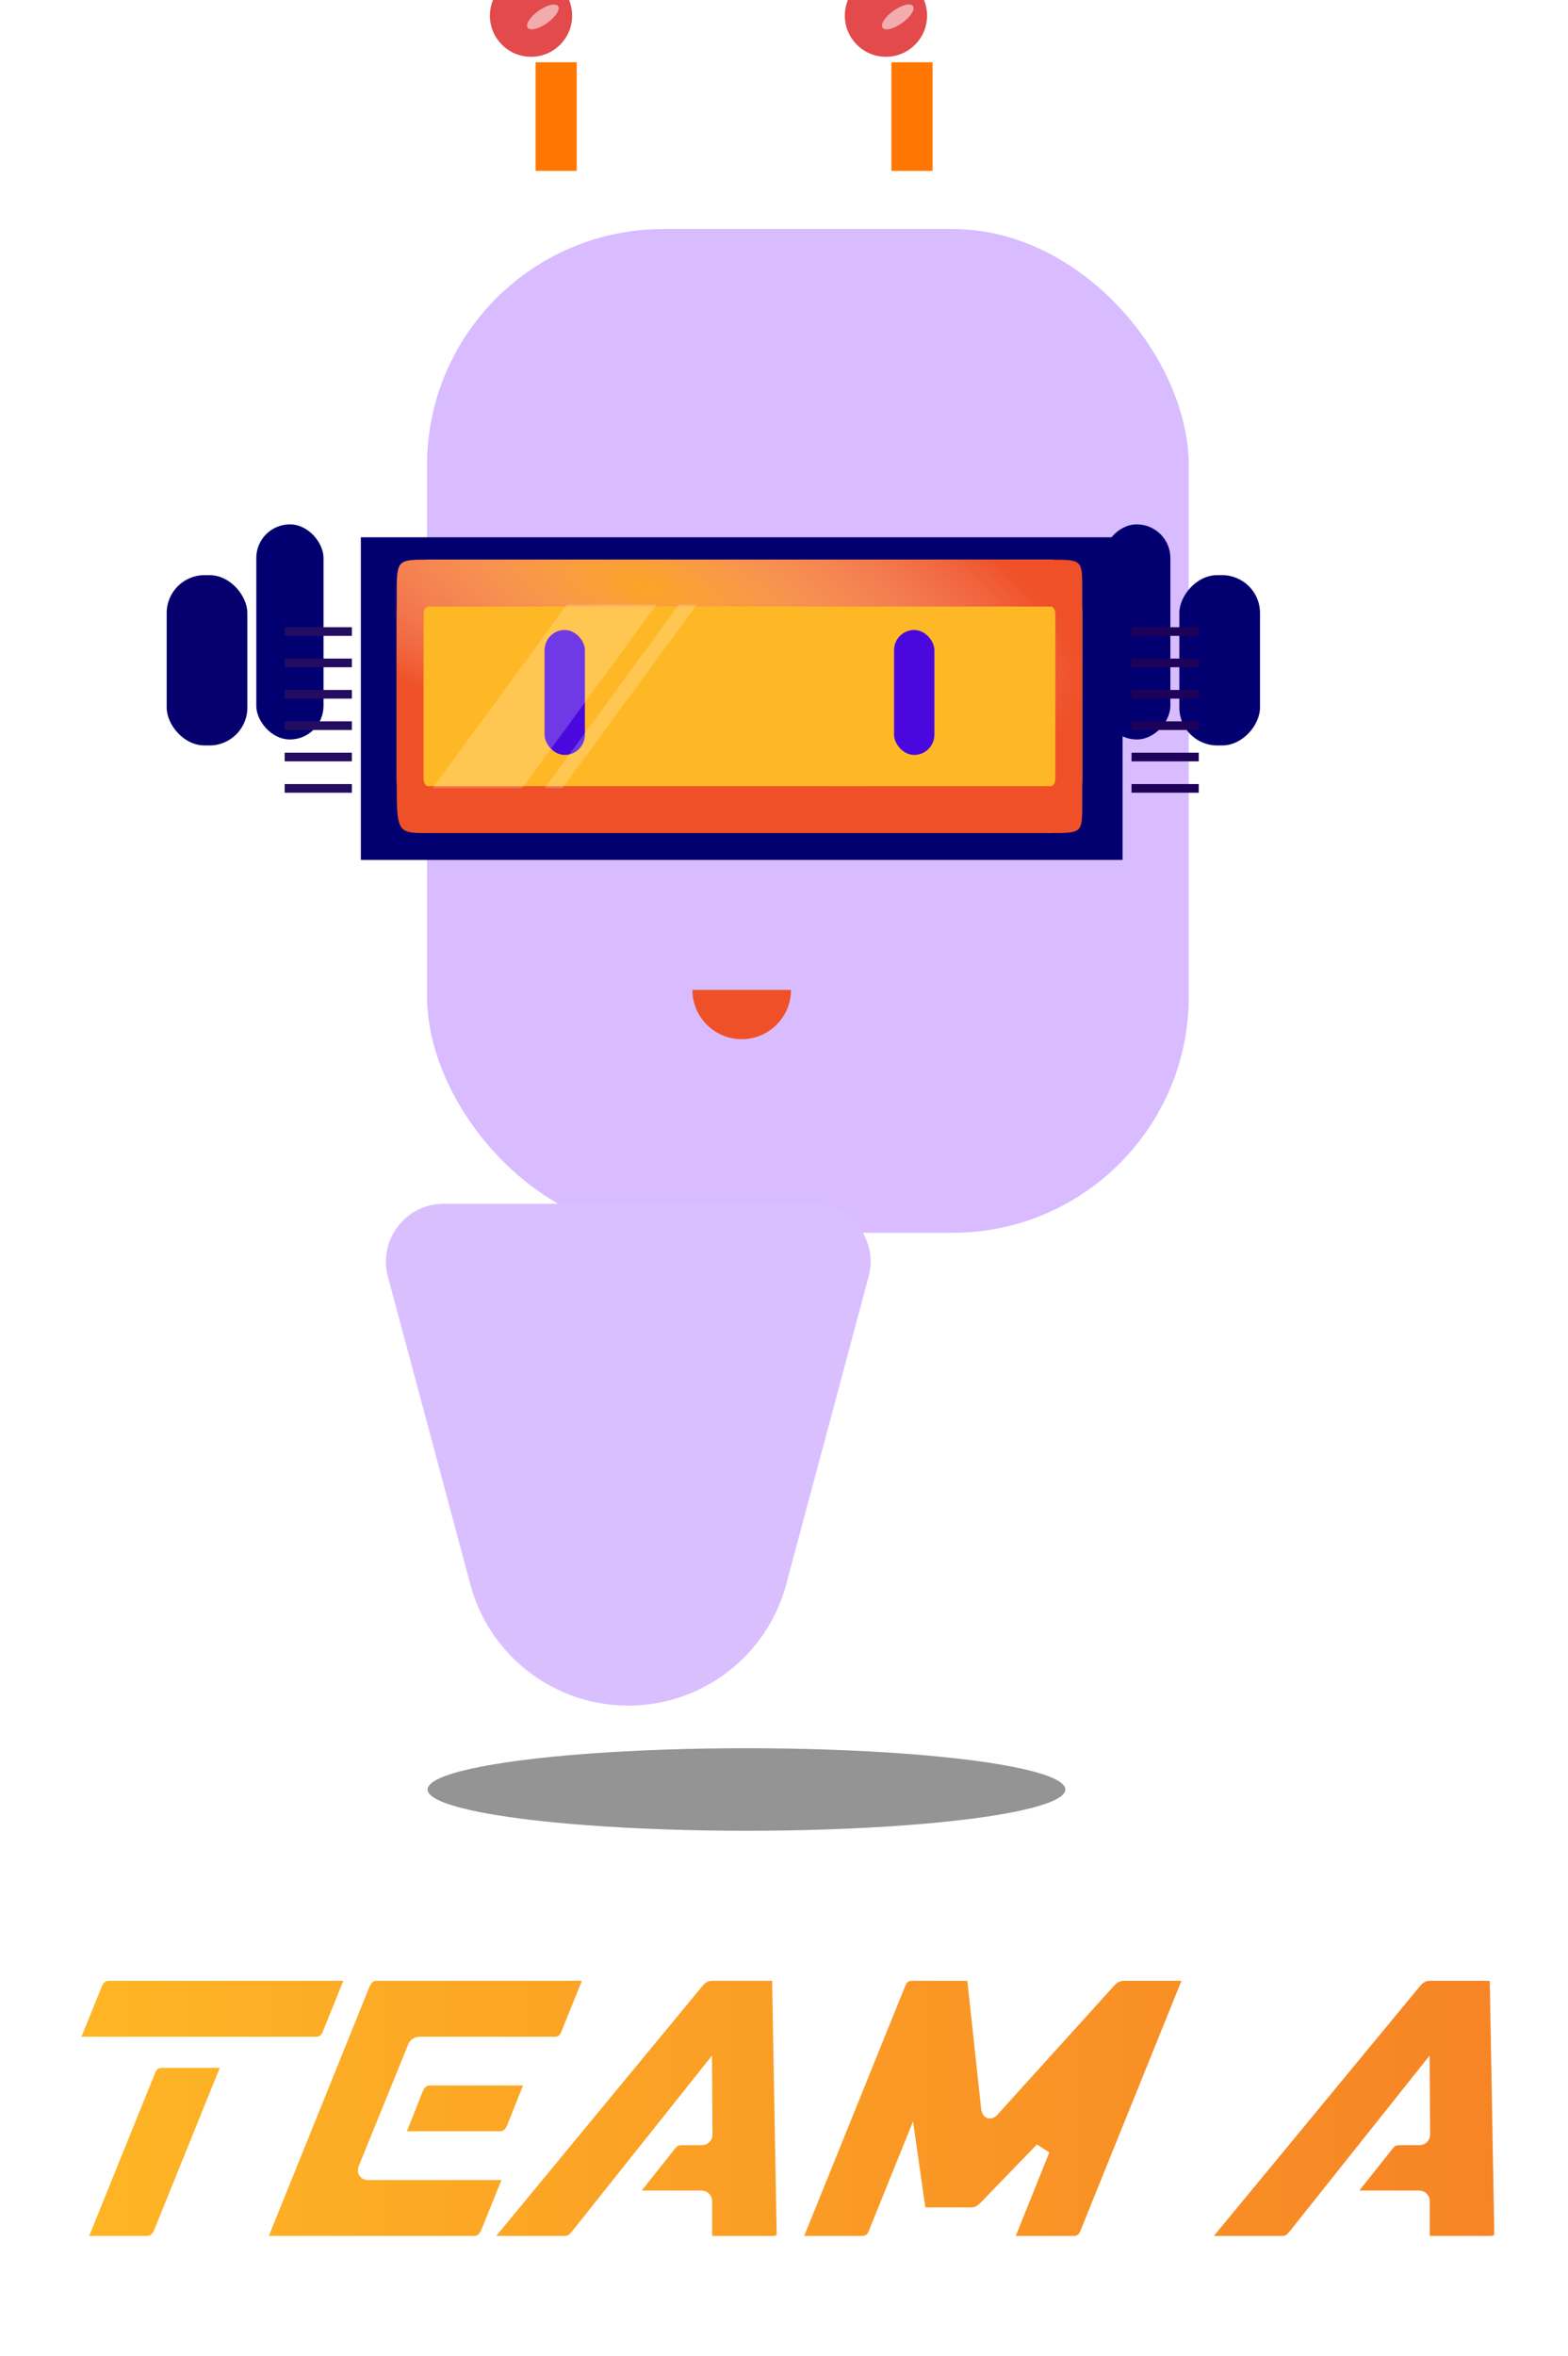 <svg width="209" height="314" viewBox="0 0 209 314" fill="none" xmlns="http://www.w3.org/2000/svg">
<g filter="url(#filter0_ii_1330_186)">
<rect x="48.098" y="16.662" width="101.531" height="133.782" rx="31.507" fill="#D8BCFF"/>
</g>
<rect x="48.098" y="71.608" width="101.531" height="43.001" fill="#020070"/>
<line x1="74.132" y1="8.3" x2="74.132" y2="22.772" stroke="#FF7700" stroke-width="5.482"/>
<g filter="url(#filter1_i_1330_186)">
<circle cx="74.174" cy="5.481" r="5.481" fill="#E24A4C"/>
</g>
<ellipse cx="72.358" cy="2.256" rx="2.491" ry="0.996" transform="rotate(-35.432 72.358 2.256)" fill="white" fill-opacity="0.54"/>
<line x1="121.558" y1="8.3" x2="121.558" y2="22.772" stroke="#FF7700" stroke-width="5.482"/>
<g filter="url(#filter2_i_1330_186)">
<circle cx="121.483" cy="5.481" r="5.481" fill="#E24A4C"/>
</g>
<ellipse cx="119.664" cy="2.256" rx="2.491" ry="0.996" transform="rotate(-35.432 119.664 2.256)" fill="white" fill-opacity="0.54"/>
<path d="M52.877 81.881C52.877 77.856 54.749 74.594 57.058 74.594H140.074C142.383 74.594 144.255 77.856 144.255 81.881V103.74C144.255 107.764 142.383 111.026 140.074 111.026H57.058C54.749 111.026 52.877 107.764 52.877 103.74V81.881Z" fill="#FFB825"/>
<path fill-rule="evenodd" clip-rule="evenodd" d="M140.074 80.84H57.058C56.728 80.84 56.46 81.306 56.46 81.881V103.74C56.46 104.315 56.728 104.781 57.058 104.781H140.074C140.404 104.781 140.672 104.315 140.672 103.74V81.881C140.672 81.306 140.404 80.84 140.074 80.84ZM57.058 74.594C52.877 74.594 52.877 74.594 52.877 79.514V103.74C52.877 111.026 52.877 111.026 57.058 111.026H140.074C144.255 111.026 144.255 111.026 144.255 107.002V78.618C144.255 74.594 144.255 74.594 140.074 74.594H57.058Z" fill="#EF5027"/>
<path fill-rule="evenodd" clip-rule="evenodd" d="M140.074 80.84H57.058C56.728 80.84 56.46 81.306 56.46 81.881V103.74C56.46 104.315 56.728 104.781 57.058 104.781H140.074C140.404 104.781 140.672 104.315 140.672 103.74V81.881C140.672 81.306 140.404 80.84 140.074 80.84ZM57.058 74.594C52.877 74.594 52.877 74.594 52.877 79.514V103.74C52.877 111.026 52.877 111.026 57.058 111.026H140.074C144.255 111.026 144.255 111.026 144.255 107.002V78.618C144.255 74.594 144.255 74.594 140.074 74.594H57.058Z" fill="url(#paint0_radial_1330_186)" fill-opacity="0.8"/>
<rect x="119.17" y="83.962" width="5.375" height="16.654" rx="2.688" fill="#4B08DE"/>
<rect x="72.586" y="83.962" width="5.375" height="16.654" rx="2.688" fill="#4B08DE"/>
<path d="M75.572 80.567H87.516L69.599 105.054H57.654L75.572 80.567Z" fill="white" fill-opacity="0.2"/>
<path d="M90.501 80.567H92.89L74.973 105.054H72.584L90.501 80.567Z" fill="white" fill-opacity="0.2"/>
<g filter="url(#filter3_i_1330_186)">
<path d="M66.826 165.101C65.513 160.201 69.205 155.391 74.277 155.391H123.452C128.524 155.391 132.216 160.201 130.904 165.101L119.914 206.128C117.362 215.656 108.728 222.282 98.865 222.282C89.001 222.282 80.367 215.656 77.815 206.128L66.826 165.101Z" fill="#DABFFF"/>
</g>
<g filter="url(#filter4_i_1330_186)">
<rect x="26" y="82.956" width="10.75" height="22.695" rx="5.041" fill="#05006D"/>
</g>
<g filter="url(#filter5_i_1330_186)">
<rect x="37.943" y="79.969" width="8.959" height="28.668" rx="4.479" fill="#020070"/>
</g>
<g filter="url(#filter6_i_1330_186)">
<rect width="10.75" height="22.695" rx="5.041" transform="matrix(-1 0 0 1 171.727 82.956)" fill="#020070"/>
</g>
<g filter="url(#filter7_i_1330_186)">
<rect width="8.959" height="28.668" rx="4.479" transform="matrix(-1 0 0 1 159.781 79.969)" fill="#020070"/>
</g>
<line x1="37.943" y1="105.074" x2="46.902" y2="105.074" stroke="#240C61" stroke-width="1.154"/>
<line x1="37.943" y1="100.893" x2="46.902" y2="100.893" stroke="#240C61" stroke-width="1.154"/>
<line x1="37.943" y1="96.713" x2="46.902" y2="96.713" stroke="#240C61" stroke-width="1.154"/>
<line x1="37.943" y1="92.532" x2="46.902" y2="92.532" stroke="#240C61" stroke-width="1.154"/>
<line x1="37.943" y1="88.351" x2="46.902" y2="88.351" stroke="#240C61" stroke-width="1.154"/>
<line x1="37.943" y1="84.17" x2="46.902" y2="84.17" stroke="#240C61" stroke-width="1.154"/>
<line x1="150.824" y1="105.074" x2="159.783" y2="105.074" stroke="#1E0259" stroke-width="1.154"/>
<line x1="150.824" y1="100.893" x2="159.783" y2="100.893" stroke="#1E0259" stroke-width="1.154"/>
<line x1="150.824" y1="96.713" x2="159.783" y2="96.713" stroke="#1E0259" stroke-width="1.154"/>
<line x1="150.824" y1="92.532" x2="159.783" y2="92.532" stroke="#1E0259" stroke-width="1.154"/>
<line x1="150.824" y1="88.351" x2="159.783" y2="88.351" stroke="#1E0259" stroke-width="1.154"/>
<line x1="150.824" y1="84.17" x2="159.783" y2="84.17" stroke="#1E0259" stroke-width="1.154"/>
<path d="M92.293 131.93H105.432C105.432 135.558 102.491 138.499 98.863 138.499C95.234 138.499 92.293 135.558 92.293 131.93Z" fill="#EF5027"/>
<g filter="url(#filter8_dddd_1330_186)">
<mask id="path-33-outside-1_1330_186" maskUnits="userSpaceOnUse" x="8" y="262" width="194" height="38" fill="black">
<rect fill="white" x="8" y="262" width="194" height="38"/>
<path d="M10.7 272.45C9.833 272.45 9.567 272.017 9.9 271.15L12.65 264.35C13.05 263.45 13.667 263 14.5 263H45.9C46.833 263 47.1 263.45 46.7 264.35L43.95 271.15C43.617 272.017 43 272.45 42.1 272.45H10.7ZM29.45 274.6C30.317 274.6 30.583 275.033 30.25 275.9L21.45 297.65C21.05 298.55 20.433 299 19.6 299H11.75C10.817 299 10.55 298.55 10.95 297.65L19.75 275.9C20.083 275.033 20.7 274.6 21.6 274.6H29.45ZM55.448 278.3C55.848 277.4 56.464 276.95 57.298 276.95H69.898C70.798 276.95 71.048 277.4 70.648 278.3L68.498 283.7C68.098 284.6 67.481 285.05 66.648 285.05H54.048C53.148 285.05 52.898 284.6 53.298 283.7L55.448 278.3ZM66.998 289.55C67.864 289.55 68.131 289.983 67.798 290.85L65.048 297.65C64.648 298.55 64.031 299 63.198 299H35.648C34.748 299 34.498 298.55 34.898 297.65L48.348 264.35C48.748 263.45 49.364 263 50.198 263H77.748C78.648 263 78.898 263.45 78.498 264.35L75.748 271.15C75.414 272.017 74.814 272.45 73.948 272.45H55.998C55.631 272.45 55.398 272.617 55.298 272.95L48.748 289.05C48.648 289.383 48.748 289.55 49.048 289.55H66.998ZM65.219 297.55L92.819 264.1C93.419 263.367 94.103 263 94.869 263H102.769C103.536 263 103.919 263.367 103.919 264.1L104.519 297.55C104.519 298.517 104.002 299 102.969 299H95.069C94.269 299 93.886 298.633 93.919 297.9V293.4C93.919 293.1 93.752 292.95 93.419 292.95H85.019C83.953 292.95 83.819 292.467 84.619 291.5L89.019 285.95C89.386 285.483 89.686 285.2 89.919 285.1C90.186 284.967 90.586 284.9 91.119 284.9H93.469C93.802 284.9 93.969 284.75 93.969 284.45L93.919 276.8L77.119 297.9C76.752 298.367 76.436 298.667 76.169 298.8C75.936 298.933 75.569 299 75.069 299H65.569C64.536 299 64.419 298.517 65.219 297.55ZM106.236 297.7L119.736 264.3C120.069 263.433 120.669 263 121.536 263H128.686C129.419 263 129.836 263.317 129.936 263.95L131.786 281.05C131.852 281.25 131.902 281.35 131.936 281.35C132.002 281.35 132.086 281.3 132.186 281.2L147.786 263.95C148.386 263.317 149.036 263 149.736 263H157.636C158.502 263 158.769 263.433 158.436 264.3L144.936 297.7C144.602 298.567 143.986 299 143.086 299H135.236C134.369 299 134.102 298.567 134.436 297.7L138.936 286.5L131.436 294.25C130.836 294.883 130.186 295.2 129.486 295.2H123.636C122.869 295.2 122.436 294.883 122.336 294.25L121.236 286.55L116.736 297.7C116.402 298.567 115.769 299 114.836 299H106.986C106.152 299 105.902 298.567 106.236 297.7ZM160.873 297.55L188.473 264.1C189.073 263.367 189.757 263 190.523 263H198.423C199.19 263 199.573 263.367 199.573 264.1L200.173 297.55C200.173 298.517 199.657 299 198.623 299H190.723C189.923 299 189.54 298.633 189.573 297.9V293.4C189.573 293.1 189.407 292.95 189.073 292.95H180.673C179.607 292.95 179.473 292.467 180.273 291.5L184.673 285.95C185.04 285.483 185.34 285.2 185.573 285.1C185.84 284.967 186.24 284.9 186.773 284.9H189.123C189.457 284.9 189.623 284.75 189.623 284.45L189.573 276.8L172.773 297.9C172.407 298.367 172.09 298.667 171.823 298.8C171.59 298.933 171.223 299 170.723 299H161.223C160.19 299 160.073 298.517 160.873 297.55Z"/>
</mask>
<path d="M10.7 272.45C9.833 272.45 9.567 272.017 9.9 271.15L12.65 264.35C13.05 263.45 13.667 263 14.5 263H45.9C46.833 263 47.1 263.45 46.7 264.35L43.95 271.15C43.617 272.017 43 272.45 42.1 272.45H10.7ZM29.45 274.6C30.317 274.6 30.583 275.033 30.25 275.9L21.45 297.65C21.05 298.55 20.433 299 19.6 299H11.75C10.817 299 10.55 298.55 10.95 297.65L19.75 275.9C20.083 275.033 20.7 274.6 21.6 274.6H29.45ZM55.448 278.3C55.848 277.4 56.464 276.95 57.298 276.95H69.898C70.798 276.95 71.048 277.4 70.648 278.3L68.498 283.7C68.098 284.6 67.481 285.05 66.648 285.05H54.048C53.148 285.05 52.898 284.6 53.298 283.7L55.448 278.3ZM66.998 289.55C67.864 289.55 68.131 289.983 67.798 290.85L65.048 297.65C64.648 298.55 64.031 299 63.198 299H35.648C34.748 299 34.498 298.55 34.898 297.65L48.348 264.35C48.748 263.45 49.364 263 50.198 263H77.748C78.648 263 78.898 263.45 78.498 264.35L75.748 271.15C75.414 272.017 74.814 272.45 73.948 272.45H55.998C55.631 272.45 55.398 272.617 55.298 272.95L48.748 289.05C48.648 289.383 48.748 289.55 49.048 289.55H66.998ZM65.219 297.55L92.819 264.1C93.419 263.367 94.103 263 94.869 263H102.769C103.536 263 103.919 263.367 103.919 264.1L104.519 297.55C104.519 298.517 104.002 299 102.969 299H95.069C94.269 299 93.886 298.633 93.919 297.9V293.4C93.919 293.1 93.752 292.95 93.419 292.95H85.019C83.953 292.95 83.819 292.467 84.619 291.5L89.019 285.95C89.386 285.483 89.686 285.2 89.919 285.1C90.186 284.967 90.586 284.9 91.119 284.9H93.469C93.802 284.9 93.969 284.75 93.969 284.45L93.919 276.8L77.119 297.9C76.752 298.367 76.436 298.667 76.169 298.8C75.936 298.933 75.569 299 75.069 299H65.569C64.536 299 64.419 298.517 65.219 297.55ZM106.236 297.7L119.736 264.3C120.069 263.433 120.669 263 121.536 263H128.686C129.419 263 129.836 263.317 129.936 263.95L131.786 281.05C131.852 281.25 131.902 281.35 131.936 281.35C132.002 281.35 132.086 281.3 132.186 281.2L147.786 263.95C148.386 263.317 149.036 263 149.736 263H157.636C158.502 263 158.769 263.433 158.436 264.3L144.936 297.7C144.602 298.567 143.986 299 143.086 299H135.236C134.369 299 134.102 298.567 134.436 297.7L138.936 286.5L131.436 294.25C130.836 294.883 130.186 295.2 129.486 295.2H123.636C122.869 295.2 122.436 294.883 122.336 294.25L121.236 286.55L116.736 297.7C116.402 298.567 115.769 299 114.836 299H106.986C106.152 299 105.902 298.567 106.236 297.7ZM160.873 297.55L188.473 264.1C189.073 263.367 189.757 263 190.523 263H198.423C199.19 263 199.573 263.367 199.573 264.1L200.173 297.55C200.173 298.517 199.657 299 198.623 299H190.723C189.923 299 189.54 298.633 189.573 297.9V293.4C189.573 293.1 189.407 292.95 189.073 292.95H180.673C179.607 292.95 179.473 292.467 180.273 291.5L184.673 285.95C185.04 285.483 185.34 285.2 185.573 285.1C185.84 284.967 186.24 284.9 186.773 284.9H189.123C189.457 284.9 189.623 284.75 189.623 284.45L189.573 276.8L172.773 297.9C172.407 298.367 172.09 298.667 171.823 298.8C171.59 298.933 171.223 299 170.723 299H161.223C160.19 299 160.073 298.517 160.873 297.55Z" fill="#FFB825"/>
<path d="M10.7 272.45C9.833 272.45 9.567 272.017 9.9 271.15L12.65 264.35C13.05 263.45 13.667 263 14.5 263H45.9C46.833 263 47.1 263.45 46.7 264.35L43.95 271.15C43.617 272.017 43 272.45 42.1 272.45H10.7ZM29.45 274.6C30.317 274.6 30.583 275.033 30.25 275.9L21.45 297.65C21.05 298.55 20.433 299 19.6 299H11.75C10.817 299 10.55 298.55 10.95 297.65L19.75 275.9C20.083 275.033 20.7 274.6 21.6 274.6H29.45ZM55.448 278.3C55.848 277.4 56.464 276.95 57.298 276.95H69.898C70.798 276.95 71.048 277.4 70.648 278.3L68.498 283.7C68.098 284.6 67.481 285.05 66.648 285.05H54.048C53.148 285.05 52.898 284.6 53.298 283.7L55.448 278.3ZM66.998 289.55C67.864 289.55 68.131 289.983 67.798 290.85L65.048 297.65C64.648 298.55 64.031 299 63.198 299H35.648C34.748 299 34.498 298.55 34.898 297.65L48.348 264.35C48.748 263.45 49.364 263 50.198 263H77.748C78.648 263 78.898 263.45 78.498 264.35L75.748 271.15C75.414 272.017 74.814 272.45 73.948 272.45H55.998C55.631 272.45 55.398 272.617 55.298 272.95L48.748 289.05C48.648 289.383 48.748 289.55 49.048 289.55H66.998ZM65.219 297.55L92.819 264.1C93.419 263.367 94.103 263 94.869 263H102.769C103.536 263 103.919 263.367 103.919 264.1L104.519 297.55C104.519 298.517 104.002 299 102.969 299H95.069C94.269 299 93.886 298.633 93.919 297.9V293.4C93.919 293.1 93.752 292.95 93.419 292.95H85.019C83.953 292.95 83.819 292.467 84.619 291.5L89.019 285.95C89.386 285.483 89.686 285.2 89.919 285.1C90.186 284.967 90.586 284.9 91.119 284.9H93.469C93.802 284.9 93.969 284.75 93.969 284.45L93.919 276.8L77.119 297.9C76.752 298.367 76.436 298.667 76.169 298.8C75.936 298.933 75.569 299 75.069 299H65.569C64.536 299 64.419 298.517 65.219 297.55ZM106.236 297.7L119.736 264.3C120.069 263.433 120.669 263 121.536 263H128.686C129.419 263 129.836 263.317 129.936 263.95L131.786 281.05C131.852 281.25 131.902 281.35 131.936 281.35C132.002 281.35 132.086 281.3 132.186 281.2L147.786 263.95C148.386 263.317 149.036 263 149.736 263H157.636C158.502 263 158.769 263.433 158.436 264.3L144.936 297.7C144.602 298.567 143.986 299 143.086 299H135.236C134.369 299 134.102 298.567 134.436 297.7L138.936 286.5L131.436 294.25C130.836 294.883 130.186 295.2 129.486 295.2H123.636C122.869 295.2 122.436 294.883 122.336 294.25L121.236 286.55L116.736 297.7C116.402 298.567 115.769 299 114.836 299H106.986C106.152 299 105.902 298.567 106.236 297.7ZM160.873 297.55L188.473 264.1C189.073 263.367 189.757 263 190.523 263H198.423C199.19 263 199.573 263.367 199.573 264.1L200.173 297.55C200.173 298.517 199.657 299 198.623 299H190.723C189.923 299 189.54 298.633 189.573 297.9V293.4C189.573 293.1 189.407 292.95 189.073 292.95H180.673C179.607 292.95 179.473 292.467 180.273 291.5L184.673 285.95C185.04 285.483 185.34 285.2 185.573 285.1C185.84 284.967 186.24 284.9 186.773 284.9H189.123C189.457 284.9 189.623 284.75 189.623 284.45L189.573 276.8L172.773 297.9C172.407 298.367 172.09 298.667 171.823 298.8C171.59 298.933 171.223 299 170.723 299H161.223C160.19 299 160.073 298.517 160.873 297.55Z" fill="url(#paint1_linear_1330_186)" fill-opacity="0.5"/>
<path d="M9.9 271.15L8.973 270.775L8.97 270.783L8.967 270.791L9.9 271.15ZM12.65 264.35L11.736 263.944L11.729 263.959L11.723 263.975L12.65 264.35ZM46.7 264.35L45.786 263.944L45.779 263.959L45.773 263.975L46.7 264.35ZM43.95 271.15L43.023 270.775L43.02 270.783L43.017 270.791L43.95 271.15ZM30.25 275.9L31.177 276.275L31.18 276.267L31.183 276.259L30.25 275.9ZM21.45 297.65L22.364 298.056L22.371 298.041L22.377 298.025L21.45 297.65ZM10.95 297.65L11.864 298.056L11.871 298.041L11.877 298.025L10.95 297.65ZM19.75 275.9L20.677 276.275L20.68 276.267L20.683 276.259L19.75 275.9ZM10.7 271.45C10.632 271.45 10.584 271.446 10.553 271.441C10.521 271.436 10.512 271.432 10.52 271.435C10.528 271.438 10.556 271.45 10.593 271.479C10.631 271.509 10.67 271.55 10.702 271.601C10.767 271.708 10.76 271.787 10.761 271.77C10.762 271.761 10.764 271.736 10.775 271.69C10.786 271.644 10.804 271.584 10.833 271.509L8.967 270.791C8.776 271.288 8.606 272.012 8.998 272.649C9.414 273.324 10.168 273.45 10.7 273.45V271.45ZM10.827 271.525L13.577 264.725L11.723 263.975L8.973 270.775L10.827 271.525ZM13.564 264.756C13.713 264.421 13.87 264.241 14.002 264.145C14.123 264.057 14.275 264 14.5 264V262C13.892 262 13.318 262.168 12.823 262.53C12.338 262.884 11.987 263.379 11.736 263.944L13.564 264.756ZM14.5 264H45.9V262H14.5V264ZM45.9 264C45.978 264 46.034 264.005 46.074 264.01C46.113 264.016 46.128 264.022 46.124 264.021C46.12 264.019 46.092 264.008 46.054 263.979C46.015 263.948 45.973 263.904 45.94 263.847C45.907 263.791 45.891 263.739 45.884 263.702C45.878 263.668 45.881 263.651 45.88 263.661C45.879 263.671 45.875 263.7 45.86 263.75C45.845 263.799 45.822 263.863 45.786 263.944L47.614 264.756C47.836 264.257 48.06 263.502 47.66 262.828C47.24 262.119 46.443 262 45.9 262V264ZM45.773 263.975L43.023 270.775L44.877 271.525L47.627 264.725L45.773 263.975ZM43.017 270.791C42.905 271.082 42.774 271.228 42.663 271.307C42.553 271.384 42.385 271.45 42.1 271.45V273.45C42.715 273.45 43.305 273.3 43.812 272.943C44.317 272.588 44.662 272.084 44.883 271.509L43.017 270.791ZM42.1 271.45H10.7V273.45H42.1V271.45ZM29.45 275.6C29.518 275.6 29.566 275.604 29.597 275.609C29.629 275.614 29.638 275.618 29.63 275.615C29.622 275.612 29.594 275.6 29.557 275.571C29.519 275.541 29.48 275.5 29.448 275.449C29.383 275.342 29.39 275.263 29.389 275.28C29.388 275.289 29.386 275.314 29.375 275.36C29.364 275.406 29.346 275.466 29.317 275.541L31.183 276.259C31.375 275.762 31.544 275.038 31.152 274.401C30.736 273.726 29.982 273.6 29.45 273.6V275.6ZM29.323 275.525L20.523 297.275L22.377 298.025L31.177 276.275L29.323 275.525ZM20.536 297.244C20.387 297.579 20.23 297.759 20.098 297.855C19.977 297.943 19.825 298 19.6 298V300C20.208 300 20.782 299.832 21.277 299.47C21.762 299.116 22.113 298.621 22.364 298.056L20.536 297.244ZM19.6 298H11.75V300H19.6V298ZM11.75 298C11.672 298 11.616 297.995 11.576 297.99C11.537 297.984 11.522 297.978 11.526 297.979C11.53 297.981 11.558 297.992 11.596 298.021C11.635 298.052 11.677 298.096 11.71 298.153C11.743 298.209 11.759 298.261 11.766 298.298C11.772 298.332 11.769 298.349 11.77 298.339C11.771 298.329 11.775 298.3 11.79 298.25C11.805 298.201 11.828 298.137 11.864 298.056L10.036 297.244C9.814 297.743 9.59 298.498 9.99 299.172C10.41 299.881 11.207 300 11.75 300V298ZM11.877 298.025L20.677 276.275L18.823 275.525L10.023 297.275L11.877 298.025ZM20.683 276.259C20.795 275.968 20.926 275.822 21.037 275.743C21.147 275.666 21.315 275.6 21.6 275.6V273.6C20.985 273.6 20.395 273.75 19.888 274.107C19.383 274.462 19.038 274.966 18.817 275.541L20.683 276.259ZM21.6 275.6H29.45V273.6H21.6V275.6ZM55.448 278.3L54.534 277.894L54.526 277.912L54.519 277.93L55.448 278.3ZM70.648 278.3L69.734 277.894L69.726 277.912L69.719 277.93L70.648 278.3ZM68.498 283.7L69.412 284.106L69.419 284.088L69.427 284.07L68.498 283.7ZM53.298 283.7L54.212 284.106L54.219 284.088L54.227 284.07L53.298 283.7ZM67.798 290.85L68.725 291.225L68.728 291.217L68.731 291.209L67.798 290.85ZM65.048 297.65L65.962 298.056L65.968 298.041L65.975 298.025L65.048 297.65ZM34.898 297.65L35.812 298.056L35.818 298.04L35.825 298.025L34.898 297.65ZM48.348 264.35L47.434 263.944L47.427 263.96L47.42 263.975L48.348 264.35ZM78.498 264.35L77.584 263.944L77.577 263.959L77.571 263.975L78.498 264.35ZM75.748 271.15L74.821 270.775L74.817 270.783L74.814 270.791L75.748 271.15ZM55.298 272.95L56.224 273.327L56.242 273.283L56.255 273.237L55.298 272.95ZM48.748 289.05L47.821 288.673L47.803 288.717L47.79 288.763L48.748 289.05ZM56.361 278.706C56.511 278.371 56.668 278.191 56.8 278.095C56.921 278.007 57.072 277.95 57.298 277.95V275.95C56.69 275.95 56.116 276.118 55.621 276.48C55.136 276.834 54.785 277.329 54.534 277.894L56.361 278.706ZM57.298 277.95H69.898V275.95H57.298V277.95ZM69.898 277.95C69.97 277.95 70.02 277.955 70.054 277.96C70.088 277.965 70.096 277.969 70.086 277.966C70.076 277.962 70.044 277.947 70.003 277.914C69.96 277.879 69.918 277.831 69.886 277.773C69.82 277.654 69.835 277.571 69.832 277.599C69.831 277.612 69.825 277.643 69.81 277.695C69.794 277.746 69.77 277.812 69.734 277.894L71.561 278.706C71.781 278.212 72.006 277.471 71.634 276.802C71.23 276.074 70.433 275.95 69.898 275.95V277.95ZM69.719 277.93L67.569 283.33L69.427 284.07L71.577 278.67L69.719 277.93ZM67.584 283.294C67.435 283.629 67.277 283.809 67.146 283.905C67.024 283.993 66.873 284.05 66.648 284.05V286.05C67.256 286.05 67.829 285.882 68.325 285.52C68.81 285.166 69.16 284.671 69.412 284.106L67.584 283.294ZM66.648 284.05H54.048V286.05H66.648V284.05ZM54.048 284.05C53.976 284.05 53.925 284.045 53.891 284.04C53.858 284.035 53.849 284.031 53.859 284.034C53.869 284.038 53.902 284.053 53.943 284.086C53.985 284.121 54.027 284.169 54.059 284.227C54.125 284.346 54.11 284.429 54.113 284.401C54.115 284.388 54.12 284.357 54.136 284.305C54.151 284.254 54.175 284.188 54.212 284.106L52.384 283.294C52.164 283.788 51.939 284.529 52.311 285.198C52.715 285.926 53.512 286.05 54.048 286.05V284.05ZM54.227 284.07L56.377 278.67L54.519 277.93L52.369 283.33L54.227 284.07ZM66.998 290.55C67.065 290.55 67.113 290.554 67.145 290.559C67.177 290.564 67.186 290.568 67.178 290.565C67.17 290.562 67.141 290.55 67.105 290.521C67.066 290.491 67.028 290.45 66.996 290.399C66.93 290.292 66.937 290.213 66.936 290.23C66.936 290.239 66.934 290.264 66.922 290.31C66.912 290.356 66.893 290.416 66.864 290.491L68.731 291.209C68.922 290.712 69.091 289.988 68.699 289.351C68.284 288.676 67.53 288.55 66.998 288.55V290.55ZM66.871 290.475L64.121 297.275L65.975 298.025L68.725 291.225L66.871 290.475ZM64.134 297.244C63.985 297.579 63.827 297.759 63.696 297.855C63.574 297.943 63.423 298 63.198 298V300C63.806 300 64.379 299.832 64.875 299.47C65.36 299.116 65.71 298.621 65.962 298.056L64.134 297.244ZM63.198 298H35.648V300H63.198V298ZM35.648 298C35.576 298 35.525 297.995 35.491 297.99C35.458 297.985 35.45 297.981 35.459 297.984C35.469 297.988 35.502 298.003 35.543 298.036C35.585 298.071 35.627 298.119 35.659 298.177C35.725 298.296 35.71 298.379 35.713 298.351C35.715 298.338 35.72 298.307 35.736 298.255C35.751 298.204 35.775 298.138 35.812 298.056L33.984 297.244C33.764 297.738 33.539 298.479 33.911 299.148C34.315 299.876 35.112 300 35.648 300V298ZM35.825 298.025L49.275 264.725L47.42 263.975L33.97 297.275L35.825 298.025ZM49.261 264.756C49.41 264.421 49.568 264.241 49.7 264.145C49.821 264.057 49.972 264 50.198 264V262C49.59 262 49.016 262.168 48.521 262.53C48.036 262.884 47.685 263.379 47.434 263.944L49.261 264.756ZM50.198 264H77.748V262H50.198V264ZM77.748 264C77.82 264 77.871 264.005 77.904 264.01C77.938 264.015 77.946 264.019 77.936 264.016C77.926 264.012 77.894 263.997 77.853 263.964C77.81 263.929 77.768 263.881 77.736 263.823C77.67 263.704 77.685 263.621 77.682 263.649C77.68 263.662 77.675 263.693 77.66 263.745C77.644 263.796 77.62 263.862 77.584 263.944L79.412 264.756C79.631 264.262 79.856 263.521 79.484 262.852C79.08 262.124 78.283 262 77.748 262V264ZM77.571 263.975L74.821 270.775L76.675 271.525L79.425 264.725L77.571 263.975ZM74.814 270.791C74.7 271.089 74.569 271.237 74.462 271.314C74.36 271.388 74.208 271.45 73.948 271.45V273.45C74.554 273.45 75.135 273.295 75.633 272.936C76.126 272.58 76.462 272.077 76.681 271.509L74.814 270.791ZM73.948 271.45H55.998V273.45H73.948V271.45ZM55.998 271.45C55.664 271.45 55.295 271.527 54.966 271.761C54.633 271.999 54.44 272.33 54.34 272.663L56.255 273.237C56.256 273.236 56.229 273.317 56.129 273.389C56.034 273.456 55.965 273.45 55.998 273.45V271.45ZM54.371 272.573L47.821 288.673L49.674 289.427L56.224 273.327L54.371 272.573ZM47.79 288.763C47.718 289.001 47.615 289.482 47.89 289.939C48.206 290.465 48.75 290.55 49.048 290.55V288.55C49.057 288.55 49.136 288.55 49.245 288.596C49.368 288.647 49.508 288.748 49.605 288.911C49.697 289.063 49.71 289.201 49.71 289.269C49.71 289.333 49.698 289.361 49.706 289.337L47.79 288.763ZM49.048 290.55H66.998V288.55H49.048V290.55ZM65.219 297.55L65.99 298.188L65.99 298.186L65.219 297.55ZM92.819 264.1L93.591 264.736L93.593 264.733L92.819 264.1ZM103.919 264.1H102.919V264.109L102.919 264.118L103.919 264.1ZM104.519 297.55H105.519V297.541L105.519 297.532L104.519 297.55ZM93.919 297.9L94.918 297.945L94.919 297.923V297.9H93.919ZM84.619 291.5L85.389 292.138L85.396 292.129L85.403 292.121L84.619 291.5ZM89.019 285.95L89.803 286.571L89.805 286.568L89.019 285.95ZM89.919 285.1L90.313 286.019L90.34 286.008L90.366 285.994L89.919 285.1ZM93.969 284.45H94.969L94.969 284.443L93.969 284.45ZM93.919 276.8L94.919 276.793L94.901 273.962L93.137 276.177L93.919 276.8ZM77.119 297.9L76.337 297.277L76.333 297.282L77.119 297.9ZM76.169 298.8L75.722 297.906L75.697 297.918L75.673 297.932L76.169 298.8ZM65.99 298.186L93.591 264.736L92.048 263.464L64.448 296.914L65.99 298.186ZM93.593 264.733C94.052 264.172 94.472 264 94.869 264V262C93.733 262 92.786 262.561 92.045 263.467L93.593 264.733ZM94.869 264H102.769V262H94.869V264ZM102.769 264C102.884 264 102.945 264.014 102.968 264.021C102.987 264.027 102.969 264.025 102.94 263.998C102.911 263.97 102.902 263.945 102.903 263.948C102.906 263.956 102.919 264.001 102.919 264.1H104.919C104.919 263.568 104.778 262.987 104.323 262.552C103.876 262.125 103.296 262 102.769 262V264ZM102.919 264.118L103.519 297.568L105.519 297.532L104.919 264.082L102.919 264.118ZM103.519 297.55C103.519 297.705 103.498 297.799 103.48 297.849C103.464 297.893 103.451 297.905 103.448 297.907C103.445 297.91 103.348 298 102.969 298V300C103.624 300 104.301 299.848 104.815 299.368C105.341 298.876 105.519 298.205 105.519 297.55H103.519ZM102.969 298H95.069V300H102.969V298ZM95.069 298C94.942 298 94.872 297.985 94.843 297.976C94.819 297.968 94.839 297.97 94.873 298.002C94.888 298.017 94.902 298.034 94.912 298.05C94.921 298.066 94.925 298.076 94.925 298.078C94.925 298.079 94.914 298.041 94.918 297.945L92.92 297.855C92.896 298.394 93.019 298.997 93.49 299.448C93.944 299.881 94.54 300 95.069 300V298ZM94.919 297.9V293.4H92.919V297.9H94.919ZM94.919 293.4C94.919 293.067 94.822 292.642 94.463 292.319C94.124 292.014 93.716 291.95 93.419 291.95V293.95C93.456 293.95 93.297 293.961 93.125 293.806C92.933 293.633 92.919 293.433 92.919 293.4H94.919ZM93.419 291.95H85.019V293.95H93.419V291.95ZM85.019 291.95C84.922 291.95 84.853 291.944 84.806 291.938C84.759 291.931 84.751 291.925 84.768 291.932C84.786 291.939 84.847 291.967 84.916 292.035C84.991 292.109 85.052 292.208 85.083 292.322C85.113 292.428 85.106 292.51 85.1 292.547C85.094 292.581 85.088 292.585 85.103 292.552C85.135 292.481 85.217 292.346 85.389 292.138L83.849 290.862C83.621 291.138 83.42 291.425 83.286 291.717C83.159 291.993 83.031 292.405 83.155 292.853C83.295 293.359 83.673 293.647 84.02 293.787C84.342 293.916 84.697 293.95 85.019 293.95V291.95ZM85.403 292.121L89.803 286.571L88.236 285.329L83.835 290.879L85.403 292.121ZM89.805 286.568C89.97 286.358 90.103 286.211 90.206 286.115C90.317 286.01 90.351 286.003 90.313 286.019L89.525 284.181C89.254 284.297 89.021 284.482 88.832 284.66C88.635 284.847 88.435 285.075 88.233 285.332L89.805 286.568ZM90.366 285.994C90.424 285.966 90.637 285.9 91.119 285.9V283.9C90.535 283.9 89.948 283.968 89.472 284.206L90.366 285.994ZM91.119 285.9H93.469V283.9H91.119V285.9ZM93.469 285.9C93.766 285.9 94.174 285.836 94.513 285.531C94.872 285.208 94.969 284.783 94.969 284.45H92.969C92.969 284.417 92.983 284.217 93.175 284.044C93.347 283.889 93.506 283.9 93.469 283.9V285.9ZM94.969 284.443L94.919 276.793L92.919 276.807L92.969 284.457L94.969 284.443ZM93.137 276.177L76.337 297.277L77.901 298.523L94.701 277.423L93.137 276.177ZM76.333 297.282C75.984 297.725 75.781 297.876 75.722 297.906L76.616 299.694C77.091 299.457 77.52 299.008 77.906 298.518L76.333 297.282ZM75.673 297.932C75.685 297.925 75.652 297.946 75.54 297.966C75.432 297.986 75.278 298 75.069 298V300C75.617 300 76.2 299.934 76.665 299.668L75.673 297.932ZM75.069 298H65.569V300H75.069V298ZM65.569 298C65.477 298 65.413 297.994 65.373 297.988C65.331 297.982 65.33 297.978 65.353 297.987C65.378 297.998 65.445 298.03 65.517 298.106C65.594 298.187 65.652 298.291 65.679 298.403C65.704 298.508 65.695 298.586 65.689 298.617C65.683 298.646 65.679 298.646 65.696 298.611C65.731 298.535 65.817 298.397 65.99 298.188L64.449 296.912C64.222 297.187 64.022 297.471 63.886 297.758C63.759 298.028 63.628 298.43 63.735 298.872C63.857 299.38 64.225 299.683 64.579 299.831C64.9 299.966 65.254 300 65.569 300V298ZM106.236 297.7L105.308 297.325L105.305 297.333L105.302 297.341L106.236 297.7ZM119.736 264.3L120.663 264.675L120.666 264.667L120.669 264.659L119.736 264.3ZM129.936 263.95L130.93 263.842L130.927 263.818L130.923 263.794L129.936 263.95ZM131.786 281.05L130.791 281.158L130.803 281.264L130.837 281.366L131.786 281.05ZM132.186 281.2L132.893 281.907L132.91 281.889L132.927 281.871L132.186 281.2ZM147.786 263.95L147.06 263.262L147.052 263.271L147.044 263.279L147.786 263.95ZM158.436 264.3L159.363 264.675L159.366 264.667L159.369 264.659L158.436 264.3ZM144.936 297.7L144.008 297.325L144.005 297.333L144.002 297.341L144.936 297.7ZM134.436 297.7L133.508 297.327L133.505 297.334L133.502 297.341L134.436 297.7ZM138.936 286.5L139.863 286.873L138.217 285.805L138.936 286.5ZM131.436 294.25L130.717 293.555L130.71 293.562L131.436 294.25ZM122.336 294.25L121.346 294.391L121.347 294.399L121.348 294.406L122.336 294.25ZM121.236 286.55L122.225 286.409L121.7 282.728L120.308 286.176L121.236 286.55ZM116.736 297.7L115.808 297.326L115.805 297.333L115.802 297.341L116.736 297.7ZM107.163 298.075L120.663 264.675L118.808 263.925L105.308 297.325L107.163 298.075ZM120.669 264.659C120.784 264.361 120.914 264.213 121.021 264.136C121.123 264.062 121.275 264 121.536 264V262C120.929 262 120.348 262.155 119.85 262.514C119.357 262.87 119.021 263.373 118.802 263.941L120.669 264.659ZM121.536 264H128.686V262H121.536V264ZM128.686 264C128.919 264 128.966 264.051 128.943 264.034C128.938 264.03 128.933 264.025 128.928 264.02C128.924 264.015 128.922 264.011 128.923 264.012C128.924 264.014 128.937 264.04 128.948 264.106L130.923 263.794C130.843 263.283 130.611 262.789 130.153 262.441C129.713 262.107 129.185 262 128.686 262V264ZM128.941 264.058L130.791 281.158L132.78 280.942L130.93 263.842L128.941 264.058ZM130.837 281.366C130.875 281.479 130.921 281.608 130.979 281.722C131.005 281.775 131.057 281.872 131.139 281.971C131.176 282.016 131.446 282.35 131.936 282.35V280.35C132.187 280.35 132.374 280.444 132.477 280.513C132.579 280.581 132.644 280.653 132.676 280.691C132.737 280.765 132.766 280.825 132.767 280.828C132.775 280.842 132.763 280.821 132.734 280.734L130.837 281.366ZM131.936 282.35C132.215 282.35 132.432 282.248 132.563 282.17C132.698 282.089 132.809 281.991 132.893 281.907L131.478 280.493C131.463 280.509 131.481 280.486 131.534 280.455C131.58 280.427 131.723 280.35 131.936 280.35V282.35ZM132.927 281.871L148.527 264.621L147.044 263.279L131.444 280.529L132.927 281.871ZM148.512 264.638C148.972 264.151 149.375 264 149.736 264V262C148.696 262 147.799 262.482 147.06 263.262L148.512 264.638ZM149.736 264H157.636V262H149.736V264ZM157.636 264C157.703 264 157.751 264.004 157.783 264.009C157.815 264.014 157.824 264.018 157.816 264.015C157.807 264.012 157.779 264 157.742 263.971C157.704 263.941 157.665 263.9 157.634 263.849C157.568 263.742 157.575 263.663 157.574 263.68C157.574 263.689 157.572 263.714 157.56 263.76C157.549 263.806 157.531 263.866 157.502 263.941L159.369 264.659C159.56 264.162 159.729 263.438 159.337 262.801C158.922 262.126 158.168 262 157.636 262V264ZM157.508 263.925L144.008 297.325L145.863 298.075L159.363 264.675L157.508 263.925ZM144.002 297.341C143.89 297.632 143.76 297.778 143.648 297.857C143.539 297.934 143.371 298 143.086 298V300C143.701 300 144.291 299.85 144.798 299.493C145.303 299.138 145.648 298.634 145.869 298.059L144.002 297.341ZM143.086 298H135.236V300H143.086V298ZM135.236 298C135.168 298 135.12 297.996 135.088 297.991C135.056 297.986 135.047 297.982 135.055 297.985C135.064 297.988 135.092 298 135.129 298.029C135.167 298.059 135.206 298.1 135.237 298.151C135.303 298.258 135.296 298.337 135.297 298.32C135.297 298.311 135.3 298.286 135.311 298.24C135.322 298.194 135.34 298.134 135.369 298.059L133.502 297.341C133.311 297.838 133.142 298.562 133.534 299.199C133.949 299.874 134.703 300 135.236 300V298ZM135.363 298.073L139.863 286.873L138.008 286.127L133.508 297.327L135.363 298.073ZM138.217 285.805L130.717 293.555L132.154 294.945L139.654 287.195L138.217 285.805ZM130.71 293.562C130.249 294.049 129.846 294.2 129.486 294.2V296.2C130.525 296.2 131.422 295.718 132.161 294.938L130.71 293.562ZM129.486 294.2H123.636V296.2H129.486V294.2ZM123.636 294.2C123.377 294.2 123.312 294.145 123.326 294.155C123.335 294.162 123.343 294.172 123.345 294.176C123.346 294.177 123.333 294.156 123.323 294.094L121.348 294.406C121.43 294.929 121.675 295.426 122.146 295.77C122.593 296.097 123.128 296.2 123.636 296.2V294.2ZM123.326 294.109L122.225 286.409L120.246 286.691L121.346 294.391L123.326 294.109ZM120.308 286.176L115.808 297.326L117.663 298.074L122.163 286.924L120.308 286.176ZM115.802 297.341C115.693 297.626 115.563 297.77 115.446 297.85C115.329 297.93 115.145 298 114.836 298V300C115.46 300 116.059 299.853 116.575 299.5C117.092 299.147 117.445 298.641 117.669 298.059L115.802 297.341ZM114.836 298H106.986V300H114.836V298ZM106.986 298C106.924 298 106.882 297.996 106.856 297.992C106.83 297.988 106.828 297.985 106.841 297.99C106.856 297.996 106.889 298.012 106.929 298.044C106.97 298.078 107.009 298.123 107.039 298.175C107.101 298.282 107.091 298.357 107.093 298.333C107.094 298.321 107.097 298.293 107.109 298.245C107.12 298.197 107.139 298.135 107.169 298.059L105.302 297.341C105.113 297.832 104.942 298.542 105.307 299.175C105.707 299.868 106.459 300 106.986 300V298ZM160.873 297.55L161.644 298.188L161.645 298.186L160.873 297.55ZM188.473 264.1L189.245 264.736L189.247 264.733L188.473 264.1ZM199.573 264.1H198.573V264.109L198.574 264.118L199.573 264.1ZM200.173 297.55H201.173V297.541L201.173 297.532L200.173 297.55ZM189.573 297.9L190.572 297.945L190.573 297.923V297.9H189.573ZM180.273 291.5L181.044 292.138L181.051 292.129L181.057 292.121L180.273 291.5ZM184.673 285.95L185.457 286.571L185.46 286.568L184.673 285.95ZM185.573 285.1L185.967 286.019L185.994 286.008L186.021 285.994L185.573 285.1ZM189.623 284.45H190.623L190.623 284.443L189.623 284.45ZM189.573 276.8L190.573 276.793L190.555 273.962L188.791 276.177L189.573 276.8ZM172.773 297.9L171.991 297.277L171.987 297.282L172.773 297.9ZM171.823 298.8L171.376 297.906L171.351 297.918L171.327 297.932L171.823 298.8ZM161.645 298.186L189.245 264.736L187.702 263.464L160.102 296.914L161.645 298.186ZM189.247 264.733C189.707 264.172 190.126 264 190.523 264V262C189.387 262 188.44 262.561 187.699 263.467L189.247 264.733ZM190.523 264H198.423V262H190.523V264ZM198.423 264C198.538 264 198.6 264.014 198.623 264.021C198.642 264.027 198.623 264.025 198.595 263.998C198.565 263.97 198.556 263.945 198.557 263.948C198.56 263.956 198.573 264.001 198.573 264.1H200.573C200.573 263.568 200.432 262.987 199.977 262.552C199.531 262.125 198.95 262 198.423 262V264ZM198.574 264.118L199.174 297.568L201.173 297.532L200.573 264.082L198.574 264.118ZM199.173 297.55C199.173 297.705 199.152 297.799 199.135 297.849C199.119 297.893 199.105 297.905 199.103 297.907C199.1 297.91 199.002 298 198.623 298V300C199.278 300 199.956 299.848 200.469 299.368C200.995 298.876 201.173 298.205 201.173 297.55H199.173ZM198.623 298H190.723V300H198.623V298ZM190.723 298C190.596 298 190.526 297.985 190.498 297.976C190.473 297.968 190.494 297.97 190.527 298.002C190.543 298.017 190.556 298.034 190.566 298.05C190.575 298.066 190.579 298.076 190.579 298.078C190.58 298.079 190.568 298.041 190.572 297.945L188.574 297.855C188.55 298.394 188.673 298.997 189.145 299.448C189.598 299.881 190.194 300 190.723 300V298ZM190.573 297.9V293.4H188.573V297.9H190.573ZM190.573 293.4C190.573 293.067 190.476 292.642 190.117 292.319C189.779 292.014 189.37 291.95 189.073 291.95V293.95C189.11 293.95 188.951 293.961 188.779 293.806C188.587 293.633 188.573 293.433 188.573 293.4H190.573ZM189.073 291.95H180.673V293.95H189.073V291.95ZM180.673 291.95C180.576 291.95 180.507 291.944 180.461 291.938C180.413 291.931 180.405 291.925 180.422 291.932C180.44 291.939 180.501 291.967 180.57 292.035C180.645 292.109 180.706 292.208 180.737 292.322C180.767 292.428 180.76 292.51 180.754 292.547C180.748 292.581 180.742 292.585 180.757 292.552C180.789 292.481 180.872 292.346 181.044 292.138L179.503 290.862C179.275 291.138 179.074 291.425 178.94 291.717C178.813 291.993 178.686 292.405 178.809 292.853C178.949 293.359 179.327 293.647 179.675 293.787C179.996 293.916 180.351 293.95 180.673 293.95V291.95ZM181.057 292.121L185.457 286.571L183.89 285.329L179.49 290.879L181.057 292.121ZM185.46 286.568C185.625 286.358 185.758 286.211 185.86 286.115C185.971 286.01 186.005 286.003 185.967 286.019L185.18 284.181C184.908 284.297 184.676 284.482 184.487 284.66C184.289 284.847 184.089 285.075 183.887 285.332L185.46 286.568ZM186.021 285.994C186.078 285.966 186.291 285.9 186.773 285.9V283.9C186.189 283.9 185.602 283.968 185.126 284.206L186.021 285.994ZM186.773 285.9H189.123V283.9H186.773V285.9ZM189.123 285.9C189.42 285.9 189.829 285.836 190.167 285.531C190.526 285.208 190.623 284.783 190.623 284.45H188.623C188.623 284.417 188.637 284.217 188.829 284.044C189.001 283.889 189.16 283.9 189.123 283.9V285.9ZM190.623 284.443L190.573 276.793L188.573 276.807L188.623 284.457L190.623 284.443ZM188.791 276.177L171.991 297.277L173.556 298.523L190.356 277.423L188.791 276.177ZM171.987 297.282C171.639 297.725 171.435 297.876 171.376 297.906L172.271 299.694C172.745 299.457 173.175 299.008 173.56 298.518L171.987 297.282ZM171.327 297.932C171.339 297.925 171.306 297.946 171.195 297.966C171.086 297.986 170.932 298 170.723 298V300C171.271 300 171.854 299.934 172.32 299.668L171.327 297.932ZM170.723 298H161.223V300H170.723V298ZM161.223 298C161.131 298 161.068 297.994 161.027 297.988C160.986 297.982 160.984 297.978 161.008 297.987C161.033 297.998 161.099 298.03 161.171 298.106C161.249 298.187 161.306 298.291 161.333 298.403C161.358 298.508 161.349 298.586 161.343 298.617C161.338 298.646 161.333 298.646 161.35 298.611C161.385 298.535 161.471 298.397 161.644 298.188L160.103 296.912C159.876 297.187 159.676 297.471 159.541 297.758C159.413 298.028 159.282 298.43 159.389 298.872C159.511 299.38 159.879 299.683 160.233 299.831C160.554 299.966 160.908 300 161.223 300V298Z" fill="white" mask="url(#path-33-outside-1_1330_186)"/>
</g>
<g filter="url(#filter9_f_1330_186)">
<ellipse cx="99.5" cy="238.5" rx="42.5" ry="5.5" fill="#2C2A2A" fill-opacity="0.5"/>
</g>
<defs>
<filter id="filter0_ii_1330_186" x="41.796" y="11.62" width="107.833" height="138.823" filterUnits="userSpaceOnUse" color-interpolation-filters="sRGB">
<feFlood flood-opacity="0" result="BackgroundImageFix"/>
<feBlend mode="normal" in="SourceGraphic" in2="BackgroundImageFix" result="shape"/>
<feColorMatrix in="SourceAlpha" type="matrix" values="0 0 0 0 0 0 0 0 0 0 0 0 0 0 0 0 0 0 127 0" result="hardAlpha"/>
<feOffset dx="15.123" dy="18.904"/>
<feComposite in2="hardAlpha" operator="arithmetic" k2="-1" k3="1"/>
<feColorMatrix type="matrix" values="0 0 0 0 1 0 0 0 0 1 0 0 0 0 1 0 0 0 0.25 0"/>
<feBlend mode="normal" in2="shape" result="effect1_innerShadow_1330_186"/>
<feColorMatrix in="SourceAlpha" type="matrix" values="0 0 0 0 0 0 0 0 0 0 0 0 0 0 0 0 0 0 127 0" result="hardAlpha"/>
<feOffset dx="-6.301" dy="-5.041"/>
<feGaussianBlur stdDeviation="5.671"/>
<feComposite in2="hardAlpha" operator="arithmetic" k2="-1" k3="1"/>
<feColorMatrix type="matrix" values="0 0 0 0 0.079 0 0 0 0 0.106 0 0 0 0 0.404 0 0 0 0.25 0"/>
<feBlend mode="normal" in2="effect1_innerShadow_1330_186" result="effect2_innerShadow_1330_186"/>
</filter>
<filter id="filter1_i_1330_186" x="65.3" y="-3.393" width="14.354" height="14.355" filterUnits="userSpaceOnUse" color-interpolation-filters="sRGB">
<feFlood flood-opacity="0" result="BackgroundImageFix"/>
<feBlend mode="normal" in="SourceGraphic" in2="BackgroundImageFix" result="shape"/>
<feColorMatrix in="SourceAlpha" type="matrix" values="0 0 0 0 0 0 0 0 0 0 0 0 0 0 0 0 0 0 127 0" result="hardAlpha"/>
<feOffset dx="-3.393" dy="-3.393"/>
<feGaussianBlur stdDeviation="3.393"/>
<feComposite in2="hardAlpha" operator="arithmetic" k2="-1" k3="1"/>
<feColorMatrix type="matrix" values="0 0 0 0 0.479 0 0 0 0 0 0 0 0 0 0 0 0 0 0.25 0"/>
<feBlend mode="normal" in2="shape" result="effect1_innerShadow_1330_186"/>
</filter>
<filter id="filter2_i_1330_186" x="112.609" y="-3.393" width="14.354" height="14.355" filterUnits="userSpaceOnUse" color-interpolation-filters="sRGB">
<feFlood flood-opacity="0" result="BackgroundImageFix"/>
<feBlend mode="normal" in="SourceGraphic" in2="BackgroundImageFix" result="shape"/>
<feColorMatrix in="SourceAlpha" type="matrix" values="0 0 0 0 0 0 0 0 0 0 0 0 0 0 0 0 0 0 127 0" result="hardAlpha"/>
<feOffset dx="-3.393" dy="-3.393"/>
<feGaussianBlur stdDeviation="3.393"/>
<feComposite in2="hardAlpha" operator="arithmetic" k2="-1" k3="1"/>
<feColorMatrix type="matrix" values="0 0 0 0 0.479 0 0 0 0 0 0 0 0 0 0 0 0 0 0.25 0"/>
<feBlend mode="normal" in2="shape" result="effect1_innerShadow_1330_186"/>
</filter>
<filter id="filter3_i_1330_186" x="61.517" y="155.391" width="69.653" height="71.932" filterUnits="userSpaceOnUse" color-interpolation-filters="sRGB">
<feFlood flood-opacity="0" result="BackgroundImageFix"/>
<feBlend mode="normal" in="SourceGraphic" in2="BackgroundImageFix" result="shape"/>
<feColorMatrix in="SourceAlpha" type="matrix" values="0 0 0 0 0 0 0 0 0 0 0 0 0 0 0 0 0 0 127 0" result="hardAlpha"/>
<feOffset dx="-15.123" dy="5.041"/>
<feGaussianBlur stdDeviation="2.521"/>
<feComposite in2="hardAlpha" operator="arithmetic" k2="-1" k3="1"/>
<feColorMatrix type="matrix" values="0 0 0 0 0.018 0 0 0 0 0.068 0 0 0 0 0.317 0 0 0 0.25 0"/>
<feBlend mode="normal" in2="shape" result="effect1_innerShadow_1330_186"/>
</filter>
<filter id="filter4_i_1330_186" x="22.219" y="77.914" width="14.531" height="27.736" filterUnits="userSpaceOnUse" color-interpolation-filters="sRGB">
<feFlood flood-opacity="0" result="BackgroundImageFix"/>
<feBlend mode="normal" in="SourceGraphic" in2="BackgroundImageFix" result="shape"/>
<feColorMatrix in="SourceAlpha" type="matrix" values="0 0 0 0 0 0 0 0 0 0 0 0 0 0 0 0 0 0 127 0" result="hardAlpha"/>
<feOffset dx="-3.781" dy="-6.301"/>
<feGaussianBlur stdDeviation="2.521"/>
<feComposite in2="hardAlpha" operator="arithmetic" k2="-1" k3="1"/>
<feColorMatrix type="matrix" values="0 0 0 0 0.483 0 0 0 0 0.042 0 0 0 0 0.042 0 0 0 0.25 0"/>
<feBlend mode="normal" in2="shape" result="effect1_innerShadow_1330_186"/>
</filter>
<filter id="filter5_i_1330_186" x="35.423" y="77.449" width="11.48" height="31.188" filterUnits="userSpaceOnUse" color-interpolation-filters="sRGB">
<feFlood flood-opacity="0" result="BackgroundImageFix"/>
<feBlend mode="normal" in="SourceGraphic" in2="BackgroundImageFix" result="shape"/>
<feColorMatrix in="SourceAlpha" type="matrix" values="0 0 0 0 0 0 0 0 0 0 0 0 0 0 0 0 0 0 127 0" result="hardAlpha"/>
<feOffset dx="-3.781" dy="-10.082"/>
<feGaussianBlur stdDeviation="1.26"/>
<feComposite in2="hardAlpha" operator="arithmetic" k2="-1" k3="1"/>
<feColorMatrix type="matrix" values="0 0 0 0 0.438 0 0 0 0 0 0 0 0 0 0 0 0 0 0.25 0"/>
<feBlend mode="normal" in2="shape" result="effect1_innerShadow_1330_186"/>
</filter>
<filter id="filter6_i_1330_186" x="157.196" y="77.914" width="14.531" height="27.736" filterUnits="userSpaceOnUse" color-interpolation-filters="sRGB">
<feFlood flood-opacity="0" result="BackgroundImageFix"/>
<feBlend mode="normal" in="SourceGraphic" in2="BackgroundImageFix" result="shape"/>
<feColorMatrix in="SourceAlpha" type="matrix" values="0 0 0 0 0 0 0 0 0 0 0 0 0 0 0 0 0 0 127 0" result="hardAlpha"/>
<feOffset dx="-3.781" dy="-6.301"/>
<feGaussianBlur stdDeviation="2.521"/>
<feComposite in2="hardAlpha" operator="arithmetic" k2="-1" k3="1"/>
<feColorMatrix type="matrix" values="0 0 0 0 0.483 0 0 0 0 0.042 0 0 0 0 0.042 0 0 0 0.25 0"/>
<feBlend mode="normal" in2="shape" result="effect1_innerShadow_1330_186"/>
</filter>
<filter id="filter7_i_1330_186" x="148.302" y="77.449" width="11.48" height="31.188" filterUnits="userSpaceOnUse" color-interpolation-filters="sRGB">
<feFlood flood-opacity="0" result="BackgroundImageFix"/>
<feBlend mode="normal" in="SourceGraphic" in2="BackgroundImageFix" result="shape"/>
<feColorMatrix in="SourceAlpha" type="matrix" values="0 0 0 0 0 0 0 0 0 0 0 0 0 0 0 0 0 0 127 0" result="hardAlpha"/>
<feOffset dx="-3.781" dy="-10.082"/>
<feGaussianBlur stdDeviation="1.26"/>
<feComposite in2="hardAlpha" operator="arithmetic" k2="-1" k3="1"/>
<feColorMatrix type="matrix" values="0 0 0 0 0.659 0 0 0 0 0.204 0 0 0 0 0.208 0 0 0 0.25 0"/>
<feBlend mode="normal" in2="shape" result="effect1_innerShadow_1330_186"/>
</filter>
<filter id="filter8_dddd_1330_186" x="1.4" y="255" width="206.773" height="52" filterUnits="userSpaceOnUse" color-interpolation-filters="sRGB">
<feFlood flood-opacity="0" result="BackgroundImageFix"/>
<feColorMatrix in="SourceAlpha" type="matrix" values="0 0 0 0 0 0 0 0 0 0 0 0 0 0 0 0 0 0 127 0" result="hardAlpha"/>
<feOffset dy="4"/>
<feGaussianBlur stdDeviation="2"/>
<feComposite in2="hardAlpha" operator="out"/>
<feColorMatrix type="matrix" values="0 0 0 0 1 0 0 0 0 1 0 0 0 0 1 0 0 0 0.25 0"/>
<feBlend mode="normal" in2="BackgroundImageFix" result="effect1_dropShadow_1330_186"/>
<feColorMatrix in="SourceAlpha" type="matrix" values="0 0 0 0 0 0 0 0 0 0 0 0 0 0 0 0 0 0 127 0" result="hardAlpha"/>
<feOffset dy="-4"/>
<feGaussianBlur stdDeviation="2"/>
<feComposite in2="hardAlpha" operator="out"/>
<feColorMatrix type="matrix" values="0 0 0 0 1 0 0 0 0 1 0 0 0 0 1 0 0 0 0.25 0"/>
<feBlend mode="normal" in2="effect1_dropShadow_1330_186" result="effect2_dropShadow_1330_186"/>
<feColorMatrix in="SourceAlpha" type="matrix" values="0 0 0 0 0 0 0 0 0 0 0 0 0 0 0 0 0 0 127 0" result="hardAlpha"/>
<feOffset dx="-4"/>
<feGaussianBlur stdDeviation="2"/>
<feComposite in2="hardAlpha" operator="out"/>
<feColorMatrix type="matrix" values="0 0 0 0 1 0 0 0 0 1 0 0 0 0 1 0 0 0 0.25 0"/>
<feBlend mode="normal" in2="effect2_dropShadow_1330_186" result="effect3_dropShadow_1330_186"/>
<feColorMatrix in="SourceAlpha" type="matrix" values="0 0 0 0 0 0 0 0 0 0 0 0 0 0 0 0 0 0 127 0" result="hardAlpha"/>
<feOffset dx="4"/>
<feGaussianBlur stdDeviation="2"/>
<feComposite in2="hardAlpha" operator="out"/>
<feColorMatrix type="matrix" values="0 0 0 0 1 0 0 0 0 1 0 0 0 0 1 0 0 0 0.25 0"/>
<feBlend mode="normal" in2="effect3_dropShadow_1330_186" result="effect4_dropShadow_1330_186"/>
<feBlend mode="normal" in="SourceGraphic" in2="effect4_dropShadow_1330_186" result="shape"/>
</filter>
<filter id="filter9_f_1330_186" x="52" y="228" width="95" height="21" filterUnits="userSpaceOnUse" color-interpolation-filters="sRGB">
<feFlood flood-opacity="0" result="BackgroundImageFix"/>
<feBlend mode="normal" in="SourceGraphic" in2="BackgroundImageFix" result="shape"/>
<feGaussianBlur stdDeviation="2.5" result="effect1_foregroundBlur_1330_186"/>
</filter>
<radialGradient id="paint0_radial_1330_186" cx="0" cy="0" r="1" gradientUnits="userSpaceOnUse" gradientTransform="translate(86.024 78.237) rotate(14.05) scale(60.027 22.986)">
<stop stop-color="#FFB825"/>
<stop offset="1" stop-color="white" stop-opacity="0"/>
</radialGradient>
<linearGradient id="paint1_linear_1330_186" x1="0" y1="284.5" x2="199" y2="284.5" gradientUnits="userSpaceOnUse">
<stop stop-color="#FFB825"/>
<stop offset="1" stop-color="#EF5027"/>
</linearGradient>
</defs>
</svg>
